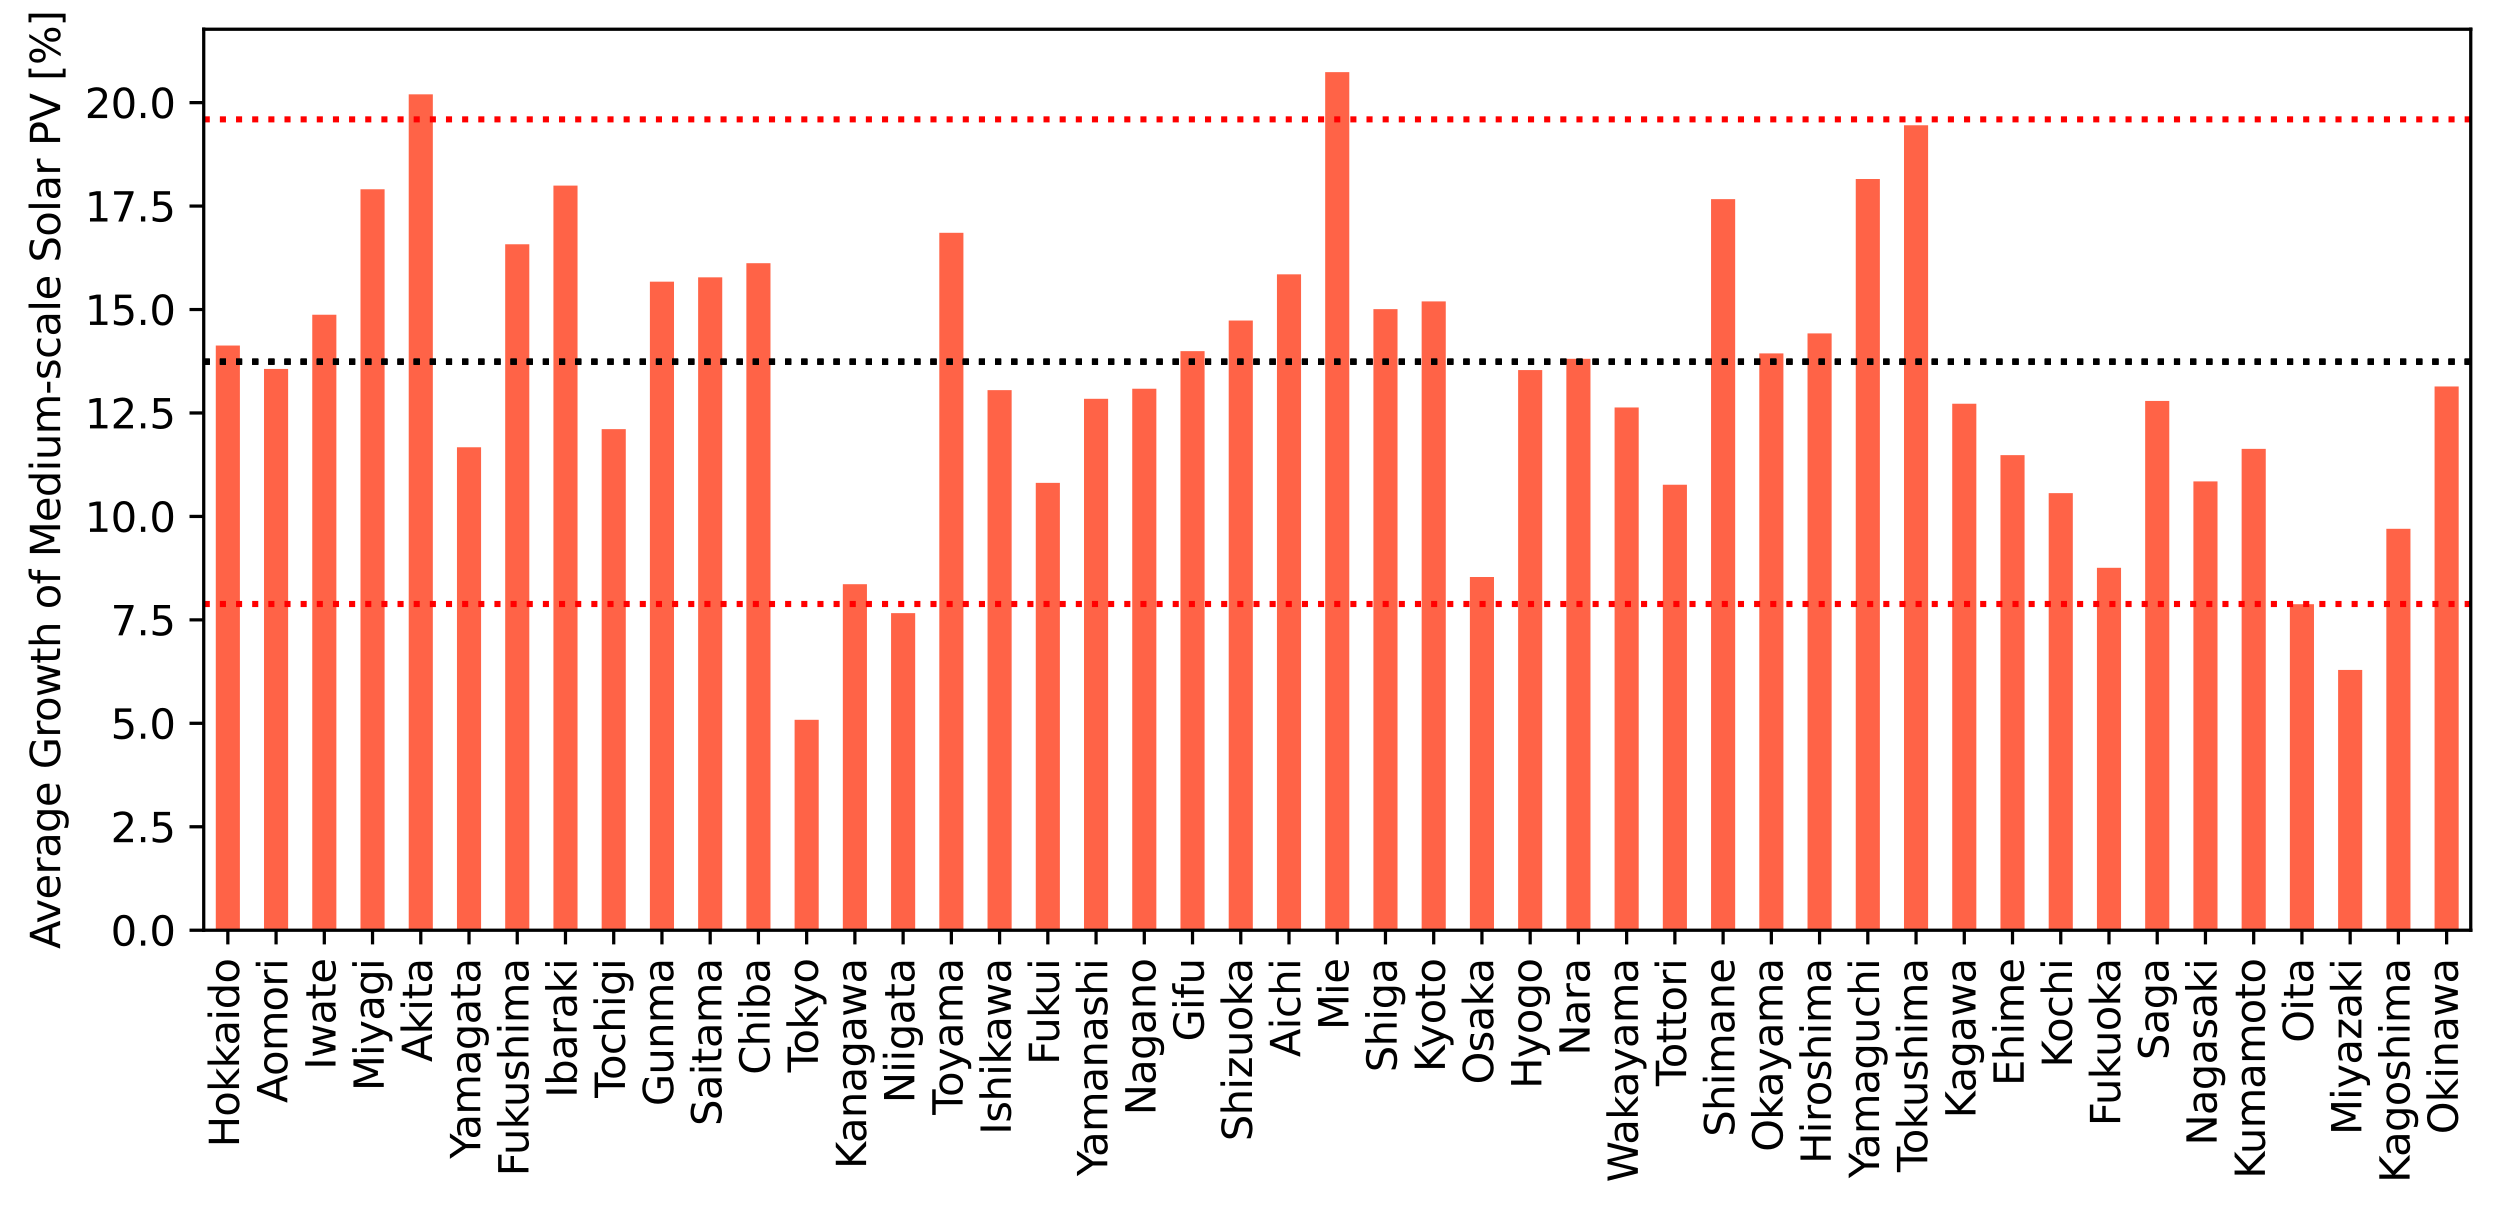 <?xml version="1.0" encoding="utf-8" standalone="no"?>
<!DOCTYPE svg PUBLIC "-//W3C//DTD SVG 1.1//EN"
  "http://www.w3.org/Graphics/SVG/1.1/DTD/svg11.dtd">
<svg xmlns:xlink="http://www.w3.org/1999/xlink" width="615.344pt" height="298.332pt" viewBox="0 0 615.344 298.332" xmlns="http://www.w3.org/2000/svg" version="1.1">
 <defs>
  <style type="text/css">*{stroke-linejoin: round; stroke-linecap: butt}</style>
 </defs>
 <g id="figure_1">
  <g id="patch_1">
   <path d="M 0 298.332 
L 615.344 298.332 
L 615.344 0 
L 0 0 
z
" style="fill: #ffffff"/>
  </g>
  <g id="axes_1">
   <g id="patch_2">
    <path d="M 50.144 228.96 
L 608.144 228.96 
L 608.144 7.2 
L 50.144 7.2 
z
" style="fill: #ffffff"/>
   </g>
   <g id="patch_3">
    <path d="M 53.112 228.96 
L 59.048 228.96 
L 59.048 85.055 
L 53.112 85.055 
z
" clip-path="url(#p94ffd9d056)" style="fill: #ff6347"/>
   </g>
   <g id="patch_4">
    <path d="M 64.984 228.96 
L 70.92 228.96 
L 70.92 90.803 
L 64.984 90.803 
z
" clip-path="url(#p94ffd9d056)" style="fill: #ff6347"/>
   </g>
   <g id="patch_5">
    <path d="M 76.857 228.96 
L 82.793 228.96 
L 82.793 77.474 
L 76.857 77.474 
z
" clip-path="url(#p94ffd9d056)" style="fill: #ff6347"/>
   </g>
   <g id="patch_6">
    <path d="M 88.729 228.96 
L 94.665 228.96 
L 94.665 46.587 
L 88.729 46.587 
z
" clip-path="url(#p94ffd9d056)" style="fill: #ff6347"/>
   </g>
   <g id="patch_7">
    <path d="M 100.601 228.96 
L 106.537 228.96 
L 106.537 23.22 
L 100.601 23.22 
z
" clip-path="url(#p94ffd9d056)" style="fill: #ff6347"/>
   </g>
   <g id="patch_8">
    <path d="M 112.474 228.96 
L 118.41 228.96 
L 118.41 110.093 
L 112.474 110.093 
z
" clip-path="url(#p94ffd9d056)" style="fill: #ff6347"/>
   </g>
   <g id="patch_9">
    <path d="M 124.346 228.96 
L 130.282 228.96 
L 130.282 60.126 
L 124.346 60.126 
z
" clip-path="url(#p94ffd9d056)" style="fill: #ff6347"/>
   </g>
   <g id="patch_10">
    <path d="M 136.218 228.96 
L 142.154 228.96 
L 142.154 45.678 
L 136.218 45.678 
z
" clip-path="url(#p94ffd9d056)" style="fill: #ff6347"/>
   </g>
   <g id="patch_11">
    <path d="M 148.091 228.96 
L 154.027 228.96 
L 154.027 105.628 
L 148.091 105.628 
z
" clip-path="url(#p94ffd9d056)" style="fill: #ff6347"/>
   </g>
   <g id="patch_12">
    <path d="M 159.963 228.96 
L 165.899 228.96 
L 165.899 69.327 
L 159.963 69.327 
z
" clip-path="url(#p94ffd9d056)" style="fill: #ff6347"/>
   </g>
   <g id="patch_13">
    <path d="M 171.835 228.96 
L 177.771 228.96 
L 177.771 68.259 
L 171.835 68.259 
z
" clip-path="url(#p94ffd9d056)" style="fill: #ff6347"/>
   </g>
   <g id="patch_14">
    <path d="M 183.708 228.96 
L 189.644 228.96 
L 189.644 64.781 
L 183.708 64.781 
z
" clip-path="url(#p94ffd9d056)" style="fill: #ff6347"/>
   </g>
   <g id="patch_15">
    <path d="M 195.58 228.96 
L 201.516 228.96 
L 201.516 177.163 
L 195.58 177.163 
z
" clip-path="url(#p94ffd9d056)" style="fill: #ff6347"/>
   </g>
   <g id="patch_16">
    <path d="M 207.452 228.96 
L 213.388 228.96 
L 213.388 143.792 
L 207.452 143.792 
z
" clip-path="url(#p94ffd9d056)" style="fill: #ff6347"/>
   </g>
   <g id="patch_17">
    <path d="M 219.325 228.96 
L 225.261 228.96 
L 225.261 150.923 
L 219.325 150.923 
z
" clip-path="url(#p94ffd9d056)" style="fill: #ff6347"/>
   </g>
   <g id="patch_18">
    <path d="M 231.197 228.96 
L 237.133 228.96 
L 237.133 57.306 
L 231.197 57.306 
z
" clip-path="url(#p94ffd9d056)" style="fill: #ff6347"/>
   </g>
   <g id="patch_19">
    <path d="M 243.069 228.96 
L 249.005 228.96 
L 249.005 96.023 
L 243.069 96.023 
z
" clip-path="url(#p94ffd9d056)" style="fill: #ff6347"/>
   </g>
   <g id="patch_20">
    <path d="M 254.942 228.96 
L 260.878 228.96 
L 260.878 118.848 
L 254.942 118.848 
z
" clip-path="url(#p94ffd9d056)" style="fill: #ff6347"/>
   </g>
   <g id="patch_21">
    <path d="M 266.814 228.96 
L 272.75 228.96 
L 272.75 98.154 
L 266.814 98.154 
z
" clip-path="url(#p94ffd9d056)" style="fill: #ff6347"/>
   </g>
   <g id="patch_22">
    <path d="M 278.686 228.96 
L 284.622 228.96 
L 284.622 95.68 
L 278.686 95.68 
z
" clip-path="url(#p94ffd9d056)" style="fill: #ff6347"/>
   </g>
   <g id="patch_23">
    <path d="M 290.559 228.96 
L 296.495 228.96 
L 296.495 86.423 
L 290.559 86.423 
z
" clip-path="url(#p94ffd9d056)" style="fill: #ff6347"/>
   </g>
   <g id="patch_24">
    <path d="M 302.431 228.96 
L 308.367 228.96 
L 308.367 78.899 
L 302.431 78.899 
z
" clip-path="url(#p94ffd9d056)" style="fill: #ff6347"/>
   </g>
   <g id="patch_25">
    <path d="M 314.303 228.96 
L 320.239 228.96 
L 320.239 67.531 
L 314.303 67.531 
z
" clip-path="url(#p94ffd9d056)" style="fill: #ff6347"/>
   </g>
   <g id="patch_26">
    <path d="M 326.176 228.96 
L 332.112 228.96 
L 332.112 17.76 
L 326.176 17.76 
z
" clip-path="url(#p94ffd9d056)" style="fill: #ff6347"/>
   </g>
   <g id="patch_27">
    <path d="M 338.048 228.96 
L 343.984 228.96 
L 343.984 76.087 
L 338.048 76.087 
z
" clip-path="url(#p94ffd9d056)" style="fill: #ff6347"/>
   </g>
   <g id="patch_28">
    <path d="M 349.92 228.96 
L 355.857 228.96 
L 355.857 74.184 
L 349.92 74.184 
z
" clip-path="url(#p94ffd9d056)" style="fill: #ff6347"/>
   </g>
   <g id="patch_29">
    <path d="M 361.793 228.96 
L 367.729 228.96 
L 367.729 142.026 
L 361.793 142.026 
z
" clip-path="url(#p94ffd9d056)" style="fill: #ff6347"/>
   </g>
   <g id="patch_30">
    <path d="M 373.665 228.96 
L 379.601 228.96 
L 379.601 91.083 
L 373.665 91.083 
z
" clip-path="url(#p94ffd9d056)" style="fill: #ff6347"/>
   </g>
   <g id="patch_31">
    <path d="M 385.537 228.96 
L 391.474 228.96 
L 391.474 88.307 
L 385.537 88.307 
z
" clip-path="url(#p94ffd9d056)" style="fill: #ff6347"/>
   </g>
   <g id="patch_32">
    <path d="M 397.41 228.96 
L 403.346 228.96 
L 403.346 100.3 
L 397.41 100.3 
z
" clip-path="url(#p94ffd9d056)" style="fill: #ff6347"/>
   </g>
   <g id="patch_33">
    <path d="M 409.282 228.96 
L 415.218 228.96 
L 415.218 119.309 
L 409.282 119.309 
z
" clip-path="url(#p94ffd9d056)" style="fill: #ff6347"/>
   </g>
   <g id="patch_34">
    <path d="M 421.154 228.96 
L 427.091 228.96 
L 427.091 49.006 
L 421.154 49.006 
z
" clip-path="url(#p94ffd9d056)" style="fill: #ff6347"/>
   </g>
   <g id="patch_35">
    <path d="M 433.027 228.96 
L 438.963 228.96 
L 438.963 86.99 
L 433.027 86.99 
z
" clip-path="url(#p94ffd9d056)" style="fill: #ff6347"/>
   </g>
   <g id="patch_36">
    <path d="M 444.899 228.96 
L 450.835 228.96 
L 450.835 82.065 
L 444.899 82.065 
z
" clip-path="url(#p94ffd9d056)" style="fill: #ff6347"/>
   </g>
   <g id="patch_37">
    <path d="M 456.771 228.96 
L 462.708 228.96 
L 462.708 44.063 
L 456.771 44.063 
z
" clip-path="url(#p94ffd9d056)" style="fill: #ff6347"/>
   </g>
   <g id="patch_38">
    <path d="M 468.644 228.96 
L 474.58 228.96 
L 474.58 30.828 
L 468.644 30.828 
z
" clip-path="url(#p94ffd9d056)" style="fill: #ff6347"/>
   </g>
   <g id="patch_39">
    <path d="M 480.516 228.96 
L 486.452 228.96 
L 486.452 99.382 
L 480.516 99.382 
z
" clip-path="url(#p94ffd9d056)" style="fill: #ff6347"/>
   </g>
   <g id="patch_40">
    <path d="M 492.388 228.96 
L 498.325 228.96 
L 498.325 112.026 
L 492.388 112.026 
z
" clip-path="url(#p94ffd9d056)" style="fill: #ff6347"/>
   </g>
   <g id="patch_41">
    <path d="M 504.261 228.96 
L 510.197 228.96 
L 510.197 121.377 
L 504.261 121.377 
z
" clip-path="url(#p94ffd9d056)" style="fill: #ff6347"/>
   </g>
   <g id="patch_42">
    <path d="M 516.133 228.96 
L 522.069 228.96 
L 522.069 139.757 
L 516.133 139.757 
z
" clip-path="url(#p94ffd9d056)" style="fill: #ff6347"/>
   </g>
   <g id="patch_43">
    <path d="M 528.005 228.96 
L 533.942 228.96 
L 533.942 98.686 
L 528.005 98.686 
z
" clip-path="url(#p94ffd9d056)" style="fill: #ff6347"/>
   </g>
   <g id="patch_44">
    <path d="M 539.878 228.96 
L 545.814 228.96 
L 545.814 118.488 
L 539.878 118.488 
z
" clip-path="url(#p94ffd9d056)" style="fill: #ff6347"/>
   </g>
   <g id="patch_45">
    <path d="M 551.75 228.96 
L 557.686 228.96 
L 557.686 110.483 
L 551.75 110.483 
z
" clip-path="url(#p94ffd9d056)" style="fill: #ff6347"/>
   </g>
   <g id="patch_46">
    <path d="M 563.622 228.96 
L 569.559 228.96 
L 569.559 148.72 
L 563.622 148.72 
z
" clip-path="url(#p94ffd9d056)" style="fill: #ff6347"/>
   </g>
   <g id="patch_47">
    <path d="M 575.495 228.96 
L 581.431 228.96 
L 581.431 164.904 
L 575.495 164.904 
z
" clip-path="url(#p94ffd9d056)" style="fill: #ff6347"/>
   </g>
   <g id="patch_48">
    <path d="M 587.367 228.96 
L 593.303 228.96 
L 593.303 130.154 
L 587.367 130.154 
z
" clip-path="url(#p94ffd9d056)" style="fill: #ff6347"/>
   </g>
   <g id="patch_49">
    <path d="M 599.239 228.96 
L 605.176 228.96 
L 605.176 95.13 
L 599.239 95.13 
z
" clip-path="url(#p94ffd9d056)" style="fill: #ff6347"/>
   </g>
   <g id="matplotlib.axis_1">
    <g id="xtick_1">
     <g id="line2d_1">
      <defs>
       <path id="md6323fd42f" d="M 0 0 
L 0 3.5 
" style="stroke: #000000; stroke-width: 0.8"/>
      </defs>
      <g>
       <use xlink:href="#md6323fd42f" x="56.08" y="228.96" style="stroke: #000000; stroke-width: 0.8"/>
      </g>
     </g>
     <g id="text_1">
      <!-- Hokkaido -->
      <g transform="translate(58.839 282.379) rotate(-90) scale(0.1 -0.1)">
       <defs>
        <path id="DejaVuSans-48" d="M 628 4666 
L 1259 4666 
L 1259 2753 
L 3553 2753 
L 3553 4666 
L 4184 4666 
L 4184 0 
L 3553 0 
L 3553 2222 
L 1259 2222 
L 1259 0 
L 628 0 
L 628 4666 
z
" transform="scale(0.016)"/>
        <path id="DejaVuSans-6f" d="M 1959 3097 
Q 1497 3097 1228 2736 
Q 959 2375 959 1747 
Q 959 1119 1226 758 
Q 1494 397 1959 397 
Q 2419 397 2687 759 
Q 2956 1122 2956 1747 
Q 2956 2369 2687 2733 
Q 2419 3097 1959 3097 
z
M 1959 3584 
Q 2709 3584 3137 3096 
Q 3566 2609 3566 1747 
Q 3566 888 3137 398 
Q 2709 -91 1959 -91 
Q 1206 -91 779 398 
Q 353 888 353 1747 
Q 353 2609 779 3096 
Q 1206 3584 1959 3584 
z
" transform="scale(0.016)"/>
        <path id="DejaVuSans-6b" d="M 581 4863 
L 1159 4863 
L 1159 1991 
L 2875 3500 
L 3609 3500 
L 1753 1863 
L 3688 0 
L 2938 0 
L 1159 1709 
L 1159 0 
L 581 0 
L 581 4863 
z
" transform="scale(0.016)"/>
        <path id="DejaVuSans-61" d="M 2194 1759 
Q 1497 1759 1228 1600 
Q 959 1441 959 1056 
Q 959 750 1161 570 
Q 1363 391 1709 391 
Q 2188 391 2477 730 
Q 2766 1069 2766 1631 
L 2766 1759 
L 2194 1759 
z
M 3341 1997 
L 3341 0 
L 2766 0 
L 2766 531 
Q 2569 213 2275 61 
Q 1981 -91 1556 -91 
Q 1019 -91 701 211 
Q 384 513 384 1019 
Q 384 1609 779 1909 
Q 1175 2209 1959 2209 
L 2766 2209 
L 2766 2266 
Q 2766 2663 2505 2880 
Q 2244 3097 1772 3097 
Q 1472 3097 1187 3025 
Q 903 2953 641 2809 
L 641 3341 
Q 956 3463 1253 3523 
Q 1550 3584 1831 3584 
Q 2591 3584 2966 3190 
Q 3341 2797 3341 1997 
z
" transform="scale(0.016)"/>
        <path id="DejaVuSans-69" d="M 603 3500 
L 1178 3500 
L 1178 0 
L 603 0 
L 603 3500 
z
M 603 4863 
L 1178 4863 
L 1178 4134 
L 603 4134 
L 603 4863 
z
" transform="scale(0.016)"/>
        <path id="DejaVuSans-64" d="M 2906 2969 
L 2906 4863 
L 3481 4863 
L 3481 0 
L 2906 0 
L 2906 525 
Q 2725 213 2448 61 
Q 2172 -91 1784 -91 
Q 1150 -91 751 415 
Q 353 922 353 1747 
Q 353 2572 751 3078 
Q 1150 3584 1784 3584 
Q 2172 3584 2448 3432 
Q 2725 3281 2906 2969 
z
M 947 1747 
Q 947 1113 1208 752 
Q 1469 391 1925 391 
Q 2381 391 2643 752 
Q 2906 1113 2906 1747 
Q 2906 2381 2643 2742 
Q 2381 3103 1925 3103 
Q 1469 3103 1208 2742 
Q 947 2381 947 1747 
z
" transform="scale(0.016)"/>
       </defs>
       <use xlink:href="#DejaVuSans-48"/>
       <use xlink:href="#DejaVuSans-6f" x="75.195"/>
       <use xlink:href="#DejaVuSans-6b" x="136.377"/>
       <use xlink:href="#DejaVuSans-6b" x="194.287"/>
       <use xlink:href="#DejaVuSans-61" x="250.447"/>
       <use xlink:href="#DejaVuSans-69" x="311.727"/>
       <use xlink:href="#DejaVuSans-64" x="339.51"/>
       <use xlink:href="#DejaVuSans-6f" x="402.986"/>
      </g>
     </g>
    </g>
    <g id="xtick_2">
     <g id="line2d_2">
      <g>
       <use xlink:href="#md6323fd42f" x="67.952" y="228.96" style="stroke: #000000; stroke-width: 0.8"/>
      </g>
     </g>
     <g id="text_2">
      <!-- Aomori -->
      <g transform="translate(70.712 271.493) rotate(-90) scale(0.1 -0.1)">
       <defs>
        <path id="DejaVuSans-41" d="M 2188 4044 
L 1331 1722 
L 3047 1722 
L 2188 4044 
z
M 1831 4666 
L 2547 4666 
L 4325 0 
L 3669 0 
L 3244 1197 
L 1141 1197 
L 716 0 
L 50 0 
L 1831 4666 
z
" transform="scale(0.016)"/>
        <path id="DejaVuSans-6d" d="M 3328 2828 
Q 3544 3216 3844 3400 
Q 4144 3584 4550 3584 
Q 5097 3584 5394 3201 
Q 5691 2819 5691 2113 
L 5691 0 
L 5113 0 
L 5113 2094 
Q 5113 2597 4934 2840 
Q 4756 3084 4391 3084 
Q 3944 3084 3684 2787 
Q 3425 2491 3425 1978 
L 3425 0 
L 2847 0 
L 2847 2094 
Q 2847 2600 2669 2842 
Q 2491 3084 2119 3084 
Q 1678 3084 1418 2786 
Q 1159 2488 1159 1978 
L 1159 0 
L 581 0 
L 581 3500 
L 1159 3500 
L 1159 2956 
Q 1356 3278 1631 3431 
Q 1906 3584 2284 3584 
Q 2666 3584 2933 3390 
Q 3200 3197 3328 2828 
z
" transform="scale(0.016)"/>
        <path id="DejaVuSans-72" d="M 2631 2963 
Q 2534 3019 2420 3045 
Q 2306 3072 2169 3072 
Q 1681 3072 1420 2755 
Q 1159 2438 1159 1844 
L 1159 0 
L 581 0 
L 581 3500 
L 1159 3500 
L 1159 2956 
Q 1341 3275 1631 3429 
Q 1922 3584 2338 3584 
Q 2397 3584 2469 3576 
Q 2541 3569 2628 3553 
L 2631 2963 
z
" transform="scale(0.016)"/>
       </defs>
       <use xlink:href="#DejaVuSans-41"/>
       <use xlink:href="#DejaVuSans-6f" x="66.658"/>
       <use xlink:href="#DejaVuSans-6d" x="127.84"/>
       <use xlink:href="#DejaVuSans-6f" x="225.252"/>
       <use xlink:href="#DejaVuSans-72" x="286.434"/>
       <use xlink:href="#DejaVuSans-69" x="327.547"/>
      </g>
     </g>
    </g>
    <g id="xtick_3">
     <g id="line2d_3">
      <g>
       <use xlink:href="#md6323fd42f" x="79.825" y="228.96" style="stroke: #000000; stroke-width: 0.8"/>
      </g>
     </g>
     <g id="text_3">
      <!-- Iwate -->
      <g transform="translate(82.584 263.29) rotate(-90) scale(0.1 -0.1)">
       <defs>
        <path id="DejaVuSans-49" d="M 628 4666 
L 1259 4666 
L 1259 0 
L 628 0 
L 628 4666 
z
" transform="scale(0.016)"/>
        <path id="DejaVuSans-77" d="M 269 3500 
L 844 3500 
L 1563 769 
L 2278 3500 
L 2956 3500 
L 3675 769 
L 4391 3500 
L 4966 3500 
L 4050 0 
L 3372 0 
L 2619 2869 
L 1863 0 
L 1184 0 
L 269 3500 
z
" transform="scale(0.016)"/>
        <path id="DejaVuSans-74" d="M 1172 4494 
L 1172 3500 
L 2356 3500 
L 2356 3053 
L 1172 3053 
L 1172 1153 
Q 1172 725 1289 603 
Q 1406 481 1766 481 
L 2356 481 
L 2356 0 
L 1766 0 
Q 1100 0 847 248 
Q 594 497 594 1153 
L 594 3053 
L 172 3053 
L 172 3500 
L 594 3500 
L 594 4494 
L 1172 4494 
z
" transform="scale(0.016)"/>
        <path id="DejaVuSans-65" d="M 3597 1894 
L 3597 1613 
L 953 1613 
Q 991 1019 1311 708 
Q 1631 397 2203 397 
Q 2534 397 2845 478 
Q 3156 559 3463 722 
L 3463 178 
Q 3153 47 2828 -22 
Q 2503 -91 2169 -91 
Q 1331 -91 842 396 
Q 353 884 353 1716 
Q 353 2575 817 3079 
Q 1281 3584 2069 3584 
Q 2775 3584 3186 3129 
Q 3597 2675 3597 1894 
z
M 3022 2063 
Q 3016 2534 2758 2815 
Q 2500 3097 2075 3097 
Q 1594 3097 1305 2825 
Q 1016 2553 972 2059 
L 3022 2063 
z
" transform="scale(0.016)"/>
       </defs>
       <use xlink:href="#DejaVuSans-49"/>
       <use xlink:href="#DejaVuSans-77" x="29.492"/>
       <use xlink:href="#DejaVuSans-61" x="111.279"/>
       <use xlink:href="#DejaVuSans-74" x="172.559"/>
       <use xlink:href="#DejaVuSans-65" x="211.768"/>
      </g>
     </g>
    </g>
    <g id="xtick_4">
     <g id="line2d_4">
      <g>
       <use xlink:href="#md6323fd42f" x="91.697" y="228.96" style="stroke: #000000; stroke-width: 0.8"/>
      </g>
     </g>
     <g id="text_4">
      <!-- Miyagi -->
      <g transform="translate(94.456 268.54) rotate(-90) scale(0.1 -0.1)">
       <defs>
        <path id="DejaVuSans-4d" d="M 628 4666 
L 1569 4666 
L 2759 1491 
L 3956 4666 
L 4897 4666 
L 4897 0 
L 4281 0 
L 4281 4097 
L 3078 897 
L 2444 897 
L 1241 4097 
L 1241 0 
L 628 0 
L 628 4666 
z
" transform="scale(0.016)"/>
        <path id="DejaVuSans-79" d="M 2059 -325 
Q 1816 -950 1584 -1140 
Q 1353 -1331 966 -1331 
L 506 -1331 
L 506 -850 
L 844 -850 
Q 1081 -850 1212 -737 
Q 1344 -625 1503 -206 
L 1606 56 
L 191 3500 
L 800 3500 
L 1894 763 
L 2988 3500 
L 3597 3500 
L 2059 -325 
z
" transform="scale(0.016)"/>
        <path id="DejaVuSans-67" d="M 2906 1791 
Q 2906 2416 2648 2759 
Q 2391 3103 1925 3103 
Q 1463 3103 1205 2759 
Q 947 2416 947 1791 
Q 947 1169 1205 825 
Q 1463 481 1925 481 
Q 2391 481 2648 825 
Q 2906 1169 2906 1791 
z
M 3481 434 
Q 3481 -459 3084 -895 
Q 2688 -1331 1869 -1331 
Q 1566 -1331 1297 -1286 
Q 1028 -1241 775 -1147 
L 775 -588 
Q 1028 -725 1275 -790 
Q 1522 -856 1778 -856 
Q 2344 -856 2625 -561 
Q 2906 -266 2906 331 
L 2906 616 
Q 2728 306 2450 153 
Q 2172 0 1784 0 
Q 1141 0 747 490 
Q 353 981 353 1791 
Q 353 2603 747 3093 
Q 1141 3584 1784 3584 
Q 2172 3584 2450 3431 
Q 2728 3278 2906 2969 
L 2906 3500 
L 3481 3500 
L 3481 434 
z
" transform="scale(0.016)"/>
       </defs>
       <use xlink:href="#DejaVuSans-4d"/>
       <use xlink:href="#DejaVuSans-69" x="86.279"/>
       <use xlink:href="#DejaVuSans-79" x="114.062"/>
       <use xlink:href="#DejaVuSans-61" x="173.242"/>
       <use xlink:href="#DejaVuSans-67" x="234.521"/>
       <use xlink:href="#DejaVuSans-69" x="297.998"/>
      </g>
     </g>
    </g>
    <g id="xtick_5">
     <g id="line2d_5">
      <g>
       <use xlink:href="#md6323fd42f" x="103.569" y="228.96" style="stroke: #000000; stroke-width: 0.8"/>
      </g>
     </g>
     <g id="text_5">
      <!-- Akita -->
      <g transform="translate(106.329 261.418) rotate(-90) scale(0.1 -0.1)">
       <use xlink:href="#DejaVuSans-41"/>
       <use xlink:href="#DejaVuSans-6b" x="68.408"/>
       <use xlink:href="#DejaVuSans-69" x="126.318"/>
       <use xlink:href="#DejaVuSans-74" x="154.102"/>
       <use xlink:href="#DejaVuSans-61" x="193.311"/>
      </g>
     </g>
    </g>
    <g id="xtick_6">
     <g id="line2d_6">
      <g>
       <use xlink:href="#md6323fd42f" x="115.442" y="228.96" style="stroke: #000000; stroke-width: 0.8"/>
      </g>
     </g>
     <g id="text_6">
      <!-- Yamagata -->
      <g transform="translate(118.201 285.215) rotate(-90) scale(0.1 -0.1)">
       <defs>
        <path id="DejaVuSans-59" d="M -13 4666 
L 666 4666 
L 1959 2747 
L 3244 4666 
L 3922 4666 
L 2272 2222 
L 2272 0 
L 1638 0 
L 1638 2222 
L -13 4666 
z
" transform="scale(0.016)"/>
       </defs>
       <use xlink:href="#DejaVuSans-59"/>
       <use xlink:href="#DejaVuSans-61" x="47.334"/>
       <use xlink:href="#DejaVuSans-6d" x="108.613"/>
       <use xlink:href="#DejaVuSans-61" x="206.025"/>
       <use xlink:href="#DejaVuSans-67" x="267.305"/>
       <use xlink:href="#DejaVuSans-61" x="330.781"/>
       <use xlink:href="#DejaVuSans-74" x="392.061"/>
       <use xlink:href="#DejaVuSans-61" x="431.27"/>
      </g>
     </g>
    </g>
    <g id="xtick_7">
     <g id="line2d_7">
      <g>
       <use xlink:href="#md6323fd42f" x="127.314" y="228.96" style="stroke: #000000; stroke-width: 0.8"/>
      </g>
     </g>
     <g id="text_7">
      <!-- Fukushima -->
      <g transform="translate(130.073 289.508) rotate(-90) scale(0.1 -0.1)">
       <defs>
        <path id="DejaVuSans-46" d="M 628 4666 
L 3309 4666 
L 3309 4134 
L 1259 4134 
L 1259 2759 
L 3109 2759 
L 3109 2228 
L 1259 2228 
L 1259 0 
L 628 0 
L 628 4666 
z
" transform="scale(0.016)"/>
        <path id="DejaVuSans-75" d="M 544 1381 
L 544 3500 
L 1119 3500 
L 1119 1403 
Q 1119 906 1312 657 
Q 1506 409 1894 409 
Q 2359 409 2629 706 
Q 2900 1003 2900 1516 
L 2900 3500 
L 3475 3500 
L 3475 0 
L 2900 0 
L 2900 538 
Q 2691 219 2414 64 
Q 2138 -91 1772 -91 
Q 1169 -91 856 284 
Q 544 659 544 1381 
z
M 1991 3584 
L 1991 3584 
z
" transform="scale(0.016)"/>
        <path id="DejaVuSans-73" d="M 2834 3397 
L 2834 2853 
Q 2591 2978 2328 3040 
Q 2066 3103 1784 3103 
Q 1356 3103 1142 2972 
Q 928 2841 928 2578 
Q 928 2378 1081 2264 
Q 1234 2150 1697 2047 
L 1894 2003 
Q 2506 1872 2764 1633 
Q 3022 1394 3022 966 
Q 3022 478 2636 193 
Q 2250 -91 1575 -91 
Q 1294 -91 989 -36 
Q 684 19 347 128 
L 347 722 
Q 666 556 975 473 
Q 1284 391 1588 391 
Q 1994 391 2212 530 
Q 2431 669 2431 922 
Q 2431 1156 2273 1281 
Q 2116 1406 1581 1522 
L 1381 1569 
Q 847 1681 609 1914 
Q 372 2147 372 2553 
Q 372 3047 722 3315 
Q 1072 3584 1716 3584 
Q 2034 3584 2315 3537 
Q 2597 3491 2834 3397 
z
" transform="scale(0.016)"/>
        <path id="DejaVuSans-68" d="M 3513 2113 
L 3513 0 
L 2938 0 
L 2938 2094 
Q 2938 2591 2744 2837 
Q 2550 3084 2163 3084 
Q 1697 3084 1428 2787 
Q 1159 2491 1159 1978 
L 1159 0 
L 581 0 
L 581 4863 
L 1159 4863 
L 1159 2956 
Q 1366 3272 1645 3428 
Q 1925 3584 2291 3584 
Q 2894 3584 3203 3211 
Q 3513 2838 3513 2113 
z
" transform="scale(0.016)"/>
       </defs>
       <use xlink:href="#DejaVuSans-46"/>
       <use xlink:href="#DejaVuSans-75" x="52.02"/>
       <use xlink:href="#DejaVuSans-6b" x="115.398"/>
       <use xlink:href="#DejaVuSans-75" x="170.184"/>
       <use xlink:href="#DejaVuSans-73" x="233.562"/>
       <use xlink:href="#DejaVuSans-68" x="285.662"/>
       <use xlink:href="#DejaVuSans-69" x="349.041"/>
       <use xlink:href="#DejaVuSans-6d" x="376.824"/>
       <use xlink:href="#DejaVuSans-61" x="474.236"/>
      </g>
     </g>
    </g>
    <g id="xtick_8">
     <g id="line2d_8">
      <g>
       <use xlink:href="#md6323fd42f" x="139.186" y="228.96" style="stroke: #000000; stroke-width: 0.8"/>
      </g>
     </g>
     <g id="text_8">
      <!-- Ibaraki -->
      <g transform="translate(141.946 270.194) rotate(-90) scale(0.1 -0.1)">
       <defs>
        <path id="DejaVuSans-62" d="M 3116 1747 
Q 3116 2381 2855 2742 
Q 2594 3103 2138 3103 
Q 1681 3103 1420 2742 
Q 1159 2381 1159 1747 
Q 1159 1113 1420 752 
Q 1681 391 2138 391 
Q 2594 391 2855 752 
Q 3116 1113 3116 1747 
z
M 1159 2969 
Q 1341 3281 1617 3432 
Q 1894 3584 2278 3584 
Q 2916 3584 3314 3078 
Q 3713 2572 3713 1747 
Q 3713 922 3314 415 
Q 2916 -91 2278 -91 
Q 1894 -91 1617 61 
Q 1341 213 1159 525 
L 1159 0 
L 581 0 
L 581 4863 
L 1159 4863 
L 1159 2969 
z
" transform="scale(0.016)"/>
       </defs>
       <use xlink:href="#DejaVuSans-49"/>
       <use xlink:href="#DejaVuSans-62" x="29.492"/>
       <use xlink:href="#DejaVuSans-61" x="92.969"/>
       <use xlink:href="#DejaVuSans-72" x="154.248"/>
       <use xlink:href="#DejaVuSans-61" x="195.361"/>
       <use xlink:href="#DejaVuSans-6b" x="256.641"/>
       <use xlink:href="#DejaVuSans-69" x="314.551"/>
      </g>
     </g>
    </g>
    <g id="xtick_9">
     <g id="line2d_9">
      <g>
       <use xlink:href="#md6323fd42f" x="151.059" y="228.96" style="stroke: #000000; stroke-width: 0.8"/>
      </g>
     </g>
     <g id="text_9">
      <!-- Tochigi -->
      <g transform="translate(153.818 270.227) rotate(-90) scale(0.1 -0.1)">
       <defs>
        <path id="DejaVuSans-54" d="M -19 4666 
L 3928 4666 
L 3928 4134 
L 2272 4134 
L 2272 0 
L 1638 0 
L 1638 4134 
L -19 4134 
L -19 4666 
z
" transform="scale(0.016)"/>
        <path id="DejaVuSans-63" d="M 3122 3366 
L 3122 2828 
Q 2878 2963 2633 3030 
Q 2388 3097 2138 3097 
Q 1578 3097 1268 2742 
Q 959 2388 959 1747 
Q 959 1106 1268 751 
Q 1578 397 2138 397 
Q 2388 397 2633 464 
Q 2878 531 3122 666 
L 3122 134 
Q 2881 22 2623 -34 
Q 2366 -91 2075 -91 
Q 1284 -91 818 406 
Q 353 903 353 1747 
Q 353 2603 823 3093 
Q 1294 3584 2113 3584 
Q 2378 3584 2631 3529 
Q 2884 3475 3122 3366 
z
" transform="scale(0.016)"/>
       </defs>
       <use xlink:href="#DejaVuSans-54"/>
       <use xlink:href="#DejaVuSans-6f" x="44.084"/>
       <use xlink:href="#DejaVuSans-63" x="105.266"/>
       <use xlink:href="#DejaVuSans-68" x="160.246"/>
       <use xlink:href="#DejaVuSans-69" x="223.625"/>
       <use xlink:href="#DejaVuSans-67" x="251.408"/>
       <use xlink:href="#DejaVuSans-69" x="314.885"/>
      </g>
     </g>
    </g>
    <g id="xtick_10">
     <g id="line2d_10">
      <g>
       <use xlink:href="#md6323fd42f" x="162.931" y="228.96" style="stroke: #000000; stroke-width: 0.8"/>
      </g>
     </g>
     <g id="text_10">
      <!-- Gunma -->
      <g transform="translate(165.69 272.252) rotate(-90) scale(0.1 -0.1)">
       <defs>
        <path id="DejaVuSans-47" d="M 3809 666 
L 3809 1919 
L 2778 1919 
L 2778 2438 
L 4434 2438 
L 4434 434 
Q 4069 175 3628 42 
Q 3188 -91 2688 -91 
Q 1594 -91 976 548 
Q 359 1188 359 2328 
Q 359 3472 976 4111 
Q 1594 4750 2688 4750 
Q 3144 4750 3555 4637 
Q 3966 4525 4313 4306 
L 4313 3634 
Q 3963 3931 3569 4081 
Q 3175 4231 2741 4231 
Q 1884 4231 1454 3753 
Q 1025 3275 1025 2328 
Q 1025 1384 1454 906 
Q 1884 428 2741 428 
Q 3075 428 3337 486 
Q 3600 544 3809 666 
z
" transform="scale(0.016)"/>
        <path id="DejaVuSans-6e" d="M 3513 2113 
L 3513 0 
L 2938 0 
L 2938 2094 
Q 2938 2591 2744 2837 
Q 2550 3084 2163 3084 
Q 1697 3084 1428 2787 
Q 1159 2491 1159 1978 
L 1159 0 
L 581 0 
L 581 3500 
L 1159 3500 
L 1159 2956 
Q 1366 3272 1645 3428 
Q 1925 3584 2291 3584 
Q 2894 3584 3203 3211 
Q 3513 2838 3513 2113 
z
" transform="scale(0.016)"/>
       </defs>
       <use xlink:href="#DejaVuSans-47"/>
       <use xlink:href="#DejaVuSans-75" x="77.49"/>
       <use xlink:href="#DejaVuSans-6e" x="140.869"/>
       <use xlink:href="#DejaVuSans-6d" x="204.248"/>
       <use xlink:href="#DejaVuSans-61" x="301.66"/>
      </g>
     </g>
    </g>
    <g id="xtick_11">
     <g id="line2d_11">
      <g>
       <use xlink:href="#md6323fd42f" x="174.803" y="228.96" style="stroke: #000000; stroke-width: 0.8"/>
      </g>
     </g>
     <g id="text_11">
      <!-- Saitama -->
      <g transform="translate(177.563 277.132) rotate(-90) scale(0.1 -0.1)">
       <defs>
        <path id="DejaVuSans-53" d="M 3425 4513 
L 3425 3897 
Q 3066 4069 2747 4153 
Q 2428 4238 2131 4238 
Q 1616 4238 1336 4038 
Q 1056 3838 1056 3469 
Q 1056 3159 1242 3001 
Q 1428 2844 1947 2747 
L 2328 2669 
Q 3034 2534 3370 2195 
Q 3706 1856 3706 1288 
Q 3706 609 3251 259 
Q 2797 -91 1919 -91 
Q 1588 -91 1214 -16 
Q 841 59 441 206 
L 441 856 
Q 825 641 1194 531 
Q 1563 422 1919 422 
Q 2459 422 2753 634 
Q 3047 847 3047 1241 
Q 3047 1584 2836 1778 
Q 2625 1972 2144 2069 
L 1759 2144 
Q 1053 2284 737 2584 
Q 422 2884 422 3419 
Q 422 4038 858 4394 
Q 1294 4750 2059 4750 
Q 2388 4750 2728 4690 
Q 3069 4631 3425 4513 
z
" transform="scale(0.016)"/>
       </defs>
       <use xlink:href="#DejaVuSans-53"/>
       <use xlink:href="#DejaVuSans-61" x="63.477"/>
       <use xlink:href="#DejaVuSans-69" x="124.756"/>
       <use xlink:href="#DejaVuSans-74" x="152.539"/>
       <use xlink:href="#DejaVuSans-61" x="191.748"/>
       <use xlink:href="#DejaVuSans-6d" x="253.027"/>
       <use xlink:href="#DejaVuSans-61" x="350.439"/>
      </g>
     </g>
    </g>
    <g id="xtick_12">
     <g id="line2d_12">
      <g>
       <use xlink:href="#md6323fd42f" x="186.676" y="228.96" style="stroke: #000000; stroke-width: 0.8"/>
      </g>
     </g>
     <g id="text_12">
      <!-- Chiba -->
      <g transform="translate(189.435 264.535) rotate(-90) scale(0.1 -0.1)">
       <defs>
        <path id="DejaVuSans-43" d="M 4122 4306 
L 4122 3641 
Q 3803 3938 3442 4084 
Q 3081 4231 2675 4231 
Q 1875 4231 1450 3742 
Q 1025 3253 1025 2328 
Q 1025 1406 1450 917 
Q 1875 428 2675 428 
Q 3081 428 3442 575 
Q 3803 722 4122 1019 
L 4122 359 
Q 3791 134 3420 21 
Q 3050 -91 2638 -91 
Q 1578 -91 968 557 
Q 359 1206 359 2328 
Q 359 3453 968 4101 
Q 1578 4750 2638 4750 
Q 3056 4750 3426 4639 
Q 3797 4528 4122 4306 
z
" transform="scale(0.016)"/>
       </defs>
       <use xlink:href="#DejaVuSans-43"/>
       <use xlink:href="#DejaVuSans-68" x="69.824"/>
       <use xlink:href="#DejaVuSans-69" x="133.203"/>
       <use xlink:href="#DejaVuSans-62" x="160.986"/>
       <use xlink:href="#DejaVuSans-61" x="224.463"/>
      </g>
     </g>
    </g>
    <g id="xtick_13">
     <g id="line2d_13">
      <g>
       <use xlink:href="#md6323fd42f" x="198.548" y="228.96" style="stroke: #000000; stroke-width: 0.8"/>
      </g>
     </g>
     <g id="text_13">
      <!-- Tokyo -->
      <g transform="translate(201.307 263.952) rotate(-90) scale(0.1 -0.1)">
       <use xlink:href="#DejaVuSans-54"/>
       <use xlink:href="#DejaVuSans-6f" x="44.084"/>
       <use xlink:href="#DejaVuSans-6b" x="105.266"/>
       <use xlink:href="#DejaVuSans-79" x="159.551"/>
       <use xlink:href="#DejaVuSans-6f" x="218.73"/>
      </g>
     </g>
    </g>
    <g id="xtick_14">
     <g id="line2d_14">
      <g>
       <use xlink:href="#md6323fd42f" x="210.42" y="228.96" style="stroke: #000000; stroke-width: 0.8"/>
      </g>
     </g>
     <g id="text_14">
      <!-- Kanagawa -->
      <g transform="translate(213.18 287.719) rotate(-90) scale(0.1 -0.1)">
       <defs>
        <path id="DejaVuSans-4b" d="M 628 4666 
L 1259 4666 
L 1259 2694 
L 3353 4666 
L 4166 4666 
L 1850 2491 
L 4331 0 
L 3500 0 
L 1259 2247 
L 1259 0 
L 628 0 
L 628 4666 
z
" transform="scale(0.016)"/>
       </defs>
       <use xlink:href="#DejaVuSans-4b"/>
       <use xlink:href="#DejaVuSans-61" x="63.826"/>
       <use xlink:href="#DejaVuSans-6e" x="125.105"/>
       <use xlink:href="#DejaVuSans-61" x="188.484"/>
       <use xlink:href="#DejaVuSans-67" x="249.764"/>
       <use xlink:href="#DejaVuSans-61" x="313.24"/>
       <use xlink:href="#DejaVuSans-77" x="374.52"/>
       <use xlink:href="#DejaVuSans-61" x="456.307"/>
      </g>
     </g>
    </g>
    <g id="xtick_15">
     <g id="line2d_15">
      <g>
       <use xlink:href="#md6323fd42f" x="222.293" y="228.96" style="stroke: #000000; stroke-width: 0.8"/>
      </g>
     </g>
     <g id="text_15">
      <!-- Niigata -->
      <g transform="translate(225.052 271.522) rotate(-90) scale(0.1 -0.1)">
       <defs>
        <path id="DejaVuSans-4e" d="M 628 4666 
L 1478 4666 
L 3547 763 
L 3547 4666 
L 4159 4666 
L 4159 0 
L 3309 0 
L 1241 3903 
L 1241 0 
L 628 0 
L 628 4666 
z
" transform="scale(0.016)"/>
       </defs>
       <use xlink:href="#DejaVuSans-4e"/>
       <use xlink:href="#DejaVuSans-69" x="74.805"/>
       <use xlink:href="#DejaVuSans-69" x="102.588"/>
       <use xlink:href="#DejaVuSans-67" x="130.371"/>
       <use xlink:href="#DejaVuSans-61" x="193.848"/>
       <use xlink:href="#DejaVuSans-74" x="255.127"/>
       <use xlink:href="#DejaVuSans-61" x="294.336"/>
      </g>
     </g>
    </g>
    <g id="xtick_16">
     <g id="line2d_16">
      <g>
       <use xlink:href="#md6323fd42f" x="234.165" y="228.96" style="stroke: #000000; stroke-width: 0.8"/>
      </g>
     </g>
     <g id="text_16">
      <!-- Toyama -->
      <g transform="translate(236.924 274.402) rotate(-90) scale(0.1 -0.1)">
       <use xlink:href="#DejaVuSans-54"/>
       <use xlink:href="#DejaVuSans-6f" x="44.084"/>
       <use xlink:href="#DejaVuSans-79" x="105.266"/>
       <use xlink:href="#DejaVuSans-61" x="164.445"/>
       <use xlink:href="#DejaVuSans-6d" x="225.725"/>
       <use xlink:href="#DejaVuSans-61" x="323.137"/>
      </g>
     </g>
    </g>
    <g id="xtick_17">
     <g id="line2d_17">
      <g>
       <use xlink:href="#md6323fd42f" x="246.037" y="228.96" style="stroke: #000000; stroke-width: 0.8"/>
      </g>
     </g>
     <g id="text_17">
      <!-- Ishikawa -->
      <g transform="translate(248.797 279.285) rotate(-90) scale(0.1 -0.1)">
       <use xlink:href="#DejaVuSans-49"/>
       <use xlink:href="#DejaVuSans-73" x="29.492"/>
       <use xlink:href="#DejaVuSans-68" x="81.592"/>
       <use xlink:href="#DejaVuSans-69" x="144.971"/>
       <use xlink:href="#DejaVuSans-6b" x="172.754"/>
       <use xlink:href="#DejaVuSans-61" x="228.914"/>
       <use xlink:href="#DejaVuSans-77" x="290.193"/>
       <use xlink:href="#DejaVuSans-61" x="371.98"/>
      </g>
     </g>
    </g>
    <g id="xtick_18">
     <g id="line2d_18">
      <g>
       <use xlink:href="#md6323fd42f" x="257.91" y="228.96" style="stroke: #000000; stroke-width: 0.8"/>
      </g>
     </g>
     <g id="text_18">
      <!-- Fukui -->
      <g transform="translate(260.669 262.093) rotate(-90) scale(0.1 -0.1)">
       <use xlink:href="#DejaVuSans-46"/>
       <use xlink:href="#DejaVuSans-75" x="52.02"/>
       <use xlink:href="#DejaVuSans-6b" x="115.398"/>
       <use xlink:href="#DejaVuSans-75" x="170.184"/>
       <use xlink:href="#DejaVuSans-69" x="233.562"/>
      </g>
     </g>
    </g>
    <g id="xtick_19">
     <g id="line2d_19">
      <g>
       <use xlink:href="#md6323fd42f" x="269.782" y="228.96" style="stroke: #000000; stroke-width: 0.8"/>
      </g>
     </g>
     <g id="text_19">
      <!-- Yamanashi -->
      <g transform="translate(272.541 289.48) rotate(-90) scale(0.1 -0.1)">
       <use xlink:href="#DejaVuSans-59"/>
       <use xlink:href="#DejaVuSans-61" x="47.334"/>
       <use xlink:href="#DejaVuSans-6d" x="108.613"/>
       <use xlink:href="#DejaVuSans-61" x="206.025"/>
       <use xlink:href="#DejaVuSans-6e" x="267.305"/>
       <use xlink:href="#DejaVuSans-61" x="330.684"/>
       <use xlink:href="#DejaVuSans-73" x="391.963"/>
       <use xlink:href="#DejaVuSans-68" x="444.062"/>
       <use xlink:href="#DejaVuSans-69" x="507.441"/>
      </g>
     </g>
    </g>
    <g id="xtick_20">
     <g id="line2d_20">
      <g>
       <use xlink:href="#md6323fd42f" x="281.654" y="228.96" style="stroke: #000000; stroke-width: 0.8"/>
      </g>
     </g>
     <g id="text_20">
      <!-- Nagano -->
      <g transform="translate(284.414 274.502) rotate(-90) scale(0.1 -0.1)">
       <use xlink:href="#DejaVuSans-4e"/>
       <use xlink:href="#DejaVuSans-61" x="74.805"/>
       <use xlink:href="#DejaVuSans-67" x="136.084"/>
       <use xlink:href="#DejaVuSans-61" x="199.561"/>
       <use xlink:href="#DejaVuSans-6e" x="260.84"/>
       <use xlink:href="#DejaVuSans-6f" x="324.219"/>
      </g>
     </g>
    </g>
    <g id="xtick_21">
     <g id="line2d_21">
      <g>
       <use xlink:href="#md6323fd42f" x="293.527" y="228.96" style="stroke: #000000; stroke-width: 0.8"/>
      </g>
     </g>
     <g id="text_21">
      <!-- Gifu -->
      <g transform="translate(296.286 256.344) rotate(-90) scale(0.1 -0.1)">
       <defs>
        <path id="DejaVuSans-66" d="M 2375 4863 
L 2375 4384 
L 1825 4384 
Q 1516 4384 1395 4259 
Q 1275 4134 1275 3809 
L 1275 3500 
L 2222 3500 
L 2222 3053 
L 1275 3053 
L 1275 0 
L 697 0 
L 697 3053 
L 147 3053 
L 147 3500 
L 697 3500 
L 697 3744 
Q 697 4328 969 4595 
Q 1241 4863 1831 4863 
L 2375 4863 
z
" transform="scale(0.016)"/>
       </defs>
       <use xlink:href="#DejaVuSans-47"/>
       <use xlink:href="#DejaVuSans-69" x="77.49"/>
       <use xlink:href="#DejaVuSans-66" x="105.273"/>
       <use xlink:href="#DejaVuSans-75" x="140.479"/>
      </g>
     </g>
    </g>
    <g id="xtick_22">
     <g id="line2d_22">
      <g>
       <use xlink:href="#md6323fd42f" x="305.399" y="228.96" style="stroke: #000000; stroke-width: 0.8"/>
      </g>
     </g>
     <g id="text_22">
      <!-- Shizuoka -->
      <g transform="translate(308.158 280.873) rotate(-90) scale(0.1 -0.1)">
       <defs>
        <path id="DejaVuSans-7a" d="M 353 3500 
L 3084 3500 
L 3084 2975 
L 922 459 
L 3084 459 
L 3084 0 
L 275 0 
L 275 525 
L 2438 3041 
L 353 3041 
L 353 3500 
z
" transform="scale(0.016)"/>
       </defs>
       <use xlink:href="#DejaVuSans-53"/>
       <use xlink:href="#DejaVuSans-68" x="63.477"/>
       <use xlink:href="#DejaVuSans-69" x="126.855"/>
       <use xlink:href="#DejaVuSans-7a" x="154.639"/>
       <use xlink:href="#DejaVuSans-75" x="207.129"/>
       <use xlink:href="#DejaVuSans-6f" x="270.508"/>
       <use xlink:href="#DejaVuSans-6b" x="331.689"/>
       <use xlink:href="#DejaVuSans-61" x="387.85"/>
      </g>
     </g>
    </g>
    <g id="xtick_23">
     <g id="line2d_23">
      <g>
       <use xlink:href="#md6323fd42f" x="317.271" y="228.96" style="stroke: #000000; stroke-width: 0.8"/>
      </g>
     </g>
     <g id="text_23">
      <!-- Aichi -->
      <g transform="translate(320.031 260.193) rotate(-90) scale(0.1 -0.1)">
       <use xlink:href="#DejaVuSans-41"/>
       <use xlink:href="#DejaVuSans-69" x="68.408"/>
       <use xlink:href="#DejaVuSans-63" x="96.191"/>
       <use xlink:href="#DejaVuSans-68" x="151.172"/>
       <use xlink:href="#DejaVuSans-69" x="214.551"/>
      </g>
     </g>
    </g>
    <g id="xtick_24">
     <g id="line2d_24">
      <g>
       <use xlink:href="#md6323fd42f" x="329.144" y="228.96" style="stroke: #000000; stroke-width: 0.8"/>
      </g>
     </g>
     <g id="text_24">
      <!-- Mie -->
      <g transform="translate(331.903 253.519) rotate(-90) scale(0.1 -0.1)">
       <use xlink:href="#DejaVuSans-4d"/>
       <use xlink:href="#DejaVuSans-69" x="86.279"/>
       <use xlink:href="#DejaVuSans-65" x="114.062"/>
      </g>
     </g>
    </g>
    <g id="xtick_25">
     <g id="line2d_25">
      <g>
       <use xlink:href="#md6323fd42f" x="341.016" y="228.96" style="stroke: #000000; stroke-width: 0.8"/>
      </g>
     </g>
     <g id="text_25">
      <!-- Shiga -->
      <g transform="translate(343.775 263.901) rotate(-90) scale(0.1 -0.1)">
       <use xlink:href="#DejaVuSans-53"/>
       <use xlink:href="#DejaVuSans-68" x="63.477"/>
       <use xlink:href="#DejaVuSans-69" x="126.855"/>
       <use xlink:href="#DejaVuSans-67" x="154.639"/>
       <use xlink:href="#DejaVuSans-61" x="218.115"/>
      </g>
     </g>
    </g>
    <g id="xtick_26">
     <g id="line2d_26">
      <g>
       <use xlink:href="#md6323fd42f" x="352.888" y="228.96" style="stroke: #000000; stroke-width: 0.8"/>
      </g>
     </g>
     <g id="text_26">
      <!-- Kyoto -->
      <g transform="translate(355.648 263.869) rotate(-90) scale(0.1 -0.1)">
       <use xlink:href="#DejaVuSans-4b"/>
       <use xlink:href="#DejaVuSans-79" x="58.326"/>
       <use xlink:href="#DejaVuSans-6f" x="117.506"/>
       <use xlink:href="#DejaVuSans-74" x="178.688"/>
       <use xlink:href="#DejaVuSans-6f" x="217.896"/>
      </g>
     </g>
    </g>
    <g id="xtick_27">
     <g id="line2d_27">
      <g>
       <use xlink:href="#md6323fd42f" x="364.761" y="228.96" style="stroke: #000000; stroke-width: 0.8"/>
      </g>
     </g>
     <g id="text_27">
      <!-- Osaka -->
      <g transform="translate(367.52 266.913) rotate(-90) scale(0.1 -0.1)">
       <defs>
        <path id="DejaVuSans-4f" d="M 2522 4238 
Q 1834 4238 1429 3725 
Q 1025 3213 1025 2328 
Q 1025 1447 1429 934 
Q 1834 422 2522 422 
Q 3209 422 3611 934 
Q 4013 1447 4013 2328 
Q 4013 3213 3611 3725 
Q 3209 4238 2522 4238 
z
M 2522 4750 
Q 3503 4750 4090 4092 
Q 4678 3434 4678 2328 
Q 4678 1225 4090 567 
Q 3503 -91 2522 -91 
Q 1538 -91 948 565 
Q 359 1222 359 2328 
Q 359 3434 948 4092 
Q 1538 4750 2522 4750 
z
" transform="scale(0.016)"/>
       </defs>
       <use xlink:href="#DejaVuSans-4f"/>
       <use xlink:href="#DejaVuSans-73" x="78.711"/>
       <use xlink:href="#DejaVuSans-61" x="130.811"/>
       <use xlink:href="#DejaVuSans-6b" x="192.09"/>
       <use xlink:href="#DejaVuSans-61" x="248.25"/>
      </g>
     </g>
    </g>
    <g id="xtick_28">
     <g id="line2d_28">
      <g>
       <use xlink:href="#md6323fd42f" x="376.633" y="228.96" style="stroke: #000000; stroke-width: 0.8"/>
      </g>
     </g>
     <g id="text_28">
      <!-- Hyogo -->
      <g transform="translate(379.392 267.985) rotate(-90) scale(0.1 -0.1)">
       <use xlink:href="#DejaVuSans-48"/>
       <use xlink:href="#DejaVuSans-79" x="75.195"/>
       <use xlink:href="#DejaVuSans-6f" x="134.375"/>
       <use xlink:href="#DejaVuSans-67" x="195.557"/>
       <use xlink:href="#DejaVuSans-6f" x="259.033"/>
      </g>
     </g>
    </g>
    <g id="xtick_29">
     <g id="line2d_29">
      <g>
       <use xlink:href="#md6323fd42f" x="388.505" y="228.96" style="stroke: #000000; stroke-width: 0.8"/>
      </g>
     </g>
     <g id="text_29">
      <!-- Nara -->
      <g transform="translate(391.265 259.808) rotate(-90) scale(0.1 -0.1)">
       <use xlink:href="#DejaVuSans-4e"/>
       <use xlink:href="#DejaVuSans-61" x="74.805"/>
       <use xlink:href="#DejaVuSans-72" x="136.084"/>
       <use xlink:href="#DejaVuSans-61" x="177.197"/>
      </g>
     </g>
    </g>
    <g id="xtick_30">
     <g id="line2d_30">
      <g>
       <use xlink:href="#md6323fd42f" x="400.378" y="228.96" style="stroke: #000000; stroke-width: 0.8"/>
      </g>
     </g>
     <g id="text_30">
      <!-- Wakayama -->
      <g transform="translate(403.137 290.998) rotate(-90) scale(0.1 -0.1)">
       <defs>
        <path id="DejaVuSans-57" d="M 213 4666 
L 850 4666 
L 1831 722 
L 2809 4666 
L 3519 4666 
L 4500 722 
L 5478 4666 
L 6119 4666 
L 4947 0 
L 4153 0 
L 3169 4050 
L 2175 0 
L 1381 0 
L 213 4666 
z
" transform="scale(0.016)"/>
       </defs>
       <use xlink:href="#DejaVuSans-57"/>
       <use xlink:href="#DejaVuSans-61" x="92.502"/>
       <use xlink:href="#DejaVuSans-6b" x="153.781"/>
       <use xlink:href="#DejaVuSans-61" x="209.941"/>
       <use xlink:href="#DejaVuSans-79" x="271.221"/>
       <use xlink:href="#DejaVuSans-61" x="330.4"/>
       <use xlink:href="#DejaVuSans-6d" x="391.68"/>
       <use xlink:href="#DejaVuSans-61" x="489.092"/>
      </g>
     </g>
    </g>
    <g id="xtick_31">
     <g id="line2d_31">
      <g>
       <use xlink:href="#md6323fd42f" x="412.25" y="228.96" style="stroke: #000000; stroke-width: 0.8"/>
      </g>
     </g>
     <g id="text_31">
      <!-- Tottori -->
      <g transform="translate(415.01 267.335) rotate(-90) scale(0.1 -0.1)">
       <use xlink:href="#DejaVuSans-54"/>
       <use xlink:href="#DejaVuSans-6f" x="44.084"/>
       <use xlink:href="#DejaVuSans-74" x="105.266"/>
       <use xlink:href="#DejaVuSans-74" x="144.475"/>
       <use xlink:href="#DejaVuSans-6f" x="183.684"/>
       <use xlink:href="#DejaVuSans-72" x="244.865"/>
       <use xlink:href="#DejaVuSans-69" x="285.979"/>
      </g>
     </g>
    </g>
    <g id="xtick_32">
     <g id="line2d_32">
      <g>
       <use xlink:href="#md6323fd42f" x="424.122" y="228.96" style="stroke: #000000; stroke-width: 0.8"/>
      </g>
     </g>
     <g id="text_32">
      <!-- Shimane -->
      <g transform="translate(426.882 279.783) rotate(-90) scale(0.1 -0.1)">
       <use xlink:href="#DejaVuSans-53"/>
       <use xlink:href="#DejaVuSans-68" x="63.477"/>
       <use xlink:href="#DejaVuSans-69" x="126.855"/>
       <use xlink:href="#DejaVuSans-6d" x="154.639"/>
       <use xlink:href="#DejaVuSans-61" x="252.051"/>
       <use xlink:href="#DejaVuSans-6e" x="313.33"/>
       <use xlink:href="#DejaVuSans-65" x="376.709"/>
      </g>
     </g>
    </g>
    <g id="xtick_33">
     <g id="line2d_33">
      <g>
       <use xlink:href="#md6323fd42f" x="435.995" y="228.96" style="stroke: #000000; stroke-width: 0.8"/>
      </g>
     </g>
     <g id="text_33">
      <!-- Okayama -->
      <g transform="translate(438.754 283.491) rotate(-90) scale(0.1 -0.1)">
       <use xlink:href="#DejaVuSans-4f"/>
       <use xlink:href="#DejaVuSans-6b" x="78.711"/>
       <use xlink:href="#DejaVuSans-61" x="134.871"/>
       <use xlink:href="#DejaVuSans-79" x="196.15"/>
       <use xlink:href="#DejaVuSans-61" x="255.33"/>
       <use xlink:href="#DejaVuSans-6d" x="316.609"/>
       <use xlink:href="#DejaVuSans-61" x="414.021"/>
      </g>
     </g>
    </g>
    <g id="xtick_34">
     <g id="line2d_34">
      <g>
       <use xlink:href="#md6323fd42f" x="447.867" y="228.96" style="stroke: #000000; stroke-width: 0.8"/>
      </g>
     </g>
     <g id="text_34">
      <!-- Hiroshima -->
      <g transform="translate(450.627 286.457) rotate(-90) scale(0.1 -0.1)">
       <use xlink:href="#DejaVuSans-48"/>
       <use xlink:href="#DejaVuSans-69" x="75.195"/>
       <use xlink:href="#DejaVuSans-72" x="102.979"/>
       <use xlink:href="#DejaVuSans-6f" x="141.842"/>
       <use xlink:href="#DejaVuSans-73" x="203.023"/>
       <use xlink:href="#DejaVuSans-68" x="255.123"/>
       <use xlink:href="#DejaVuSans-69" x="318.502"/>
       <use xlink:href="#DejaVuSans-6d" x="346.285"/>
       <use xlink:href="#DejaVuSans-61" x="443.697"/>
      </g>
     </g>
    </g>
    <g id="xtick_35">
     <g id="line2d_35">
      <g>
       <use xlink:href="#md6323fd42f" x="459.739" y="228.96" style="stroke: #000000; stroke-width: 0.8"/>
      </g>
     </g>
     <g id="text_35">
      <!-- Yamaguchi -->
      <g transform="translate(462.499 289.99) rotate(-90) scale(0.1 -0.1)">
       <use xlink:href="#DejaVuSans-59"/>
       <use xlink:href="#DejaVuSans-61" x="47.334"/>
       <use xlink:href="#DejaVuSans-6d" x="108.613"/>
       <use xlink:href="#DejaVuSans-61" x="206.025"/>
       <use xlink:href="#DejaVuSans-67" x="267.305"/>
       <use xlink:href="#DejaVuSans-75" x="330.781"/>
       <use xlink:href="#DejaVuSans-63" x="394.16"/>
       <use xlink:href="#DejaVuSans-68" x="449.141"/>
       <use xlink:href="#DejaVuSans-69" x="512.52"/>
      </g>
     </g>
    </g>
    <g id="xtick_36">
     <g id="line2d_36">
      <g>
       <use xlink:href="#md6323fd42f" x="471.612" y="228.96" style="stroke: #000000; stroke-width: 0.8"/>
      </g>
     </g>
     <g id="text_36">
      <!-- Tokushima -->
      <g transform="translate(474.371 288.496) rotate(-90) scale(0.1 -0.1)">
       <use xlink:href="#DejaVuSans-54"/>
       <use xlink:href="#DejaVuSans-6f" x="44.084"/>
       <use xlink:href="#DejaVuSans-6b" x="105.266"/>
       <use xlink:href="#DejaVuSans-75" x="160.051"/>
       <use xlink:href="#DejaVuSans-73" x="223.43"/>
       <use xlink:href="#DejaVuSans-68" x="275.529"/>
       <use xlink:href="#DejaVuSans-69" x="338.908"/>
       <use xlink:href="#DejaVuSans-6d" x="366.691"/>
       <use xlink:href="#DejaVuSans-61" x="464.104"/>
      </g>
     </g>
    </g>
    <g id="xtick_37">
     <g id="line2d_37">
      <g>
       <use xlink:href="#md6323fd42f" x="483.484" y="228.96" style="stroke: #000000; stroke-width: 0.8"/>
      </g>
     </g>
     <g id="text_37">
      <!-- Kagawa -->
      <g transform="translate(486.244 275.254) rotate(-90) scale(0.1 -0.1)">
       <use xlink:href="#DejaVuSans-4b"/>
       <use xlink:href="#DejaVuSans-61" x="63.826"/>
       <use xlink:href="#DejaVuSans-67" x="125.105"/>
       <use xlink:href="#DejaVuSans-61" x="188.582"/>
       <use xlink:href="#DejaVuSans-77" x="249.861"/>
       <use xlink:href="#DejaVuSans-61" x="331.648"/>
      </g>
     </g>
    </g>
    <g id="xtick_38">
     <g id="line2d_38">
      <g>
       <use xlink:href="#md6323fd42f" x="495.357" y="228.96" style="stroke: #000000; stroke-width: 0.8"/>
      </g>
     </g>
     <g id="text_38">
      <!-- Ehime -->
      <g transform="translate(498.116 267.288) rotate(-90) scale(0.1 -0.1)">
       <defs>
        <path id="DejaVuSans-45" d="M 628 4666 
L 3578 4666 
L 3578 4134 
L 1259 4134 
L 1259 2753 
L 3481 2753 
L 3481 2222 
L 1259 2222 
L 1259 531 
L 3634 531 
L 3634 0 
L 628 0 
L 628 4666 
z
" transform="scale(0.016)"/>
       </defs>
       <use xlink:href="#DejaVuSans-45"/>
       <use xlink:href="#DejaVuSans-68" x="63.184"/>
       <use xlink:href="#DejaVuSans-69" x="126.562"/>
       <use xlink:href="#DejaVuSans-6d" x="154.346"/>
       <use xlink:href="#DejaVuSans-65" x="251.758"/>
      </g>
     </g>
    </g>
    <g id="xtick_39">
     <g id="line2d_39">
      <g>
       <use xlink:href="#md6323fd42f" x="507.229" y="228.96" style="stroke: #000000; stroke-width: 0.8"/>
      </g>
     </g>
     <g id="text_39">
      <!-- Kochi -->
      <g transform="translate(509.988 262.751) rotate(-90) scale(0.1 -0.1)">
       <use xlink:href="#DejaVuSans-4b"/>
       <use xlink:href="#DejaVuSans-6f" x="60.576"/>
       <use xlink:href="#DejaVuSans-63" x="121.758"/>
       <use xlink:href="#DejaVuSans-68" x="176.738"/>
       <use xlink:href="#DejaVuSans-69" x="240.117"/>
      </g>
     </g>
    </g>
    <g id="xtick_40">
     <g id="line2d_40">
      <g>
       <use xlink:href="#md6323fd42f" x="519.101" y="228.96" style="stroke: #000000; stroke-width: 0.8"/>
      </g>
     </g>
     <g id="text_40">
      <!-- Fukuoka -->
      <g transform="translate(521.861 277.177) rotate(-90) scale(0.1 -0.1)">
       <use xlink:href="#DejaVuSans-46"/>
       <use xlink:href="#DejaVuSans-75" x="52.02"/>
       <use xlink:href="#DejaVuSans-6b" x="115.398"/>
       <use xlink:href="#DejaVuSans-75" x="170.184"/>
       <use xlink:href="#DejaVuSans-6f" x="233.562"/>
       <use xlink:href="#DejaVuSans-6b" x="294.744"/>
       <use xlink:href="#DejaVuSans-61" x="350.904"/>
      </g>
     </g>
    </g>
    <g id="xtick_41">
     <g id="line2d_41">
      <g>
       <use xlink:href="#md6323fd42f" x="530.974" y="228.96" style="stroke: #000000; stroke-width: 0.8"/>
      </g>
     </g>
     <g id="text_41">
      <!-- Saga -->
      <g transform="translate(533.733 260.913) rotate(-90) scale(0.1 -0.1)">
       <use xlink:href="#DejaVuSans-53"/>
       <use xlink:href="#DejaVuSans-61" x="63.477"/>
       <use xlink:href="#DejaVuSans-67" x="124.756"/>
       <use xlink:href="#DejaVuSans-61" x="188.232"/>
      </g>
     </g>
    </g>
    <g id="xtick_42">
     <g id="line2d_42">
      <g>
       <use xlink:href="#md6323fd42f" x="542.846" y="228.96" style="stroke: #000000; stroke-width: 0.8"/>
      </g>
     </g>
     <g id="text_42">
      <!-- Nagasaki -->
      <g transform="translate(545.605 281.952) rotate(-90) scale(0.1 -0.1)">
       <use xlink:href="#DejaVuSans-4e"/>
       <use xlink:href="#DejaVuSans-61" x="74.805"/>
       <use xlink:href="#DejaVuSans-67" x="136.084"/>
       <use xlink:href="#DejaVuSans-61" x="199.561"/>
       <use xlink:href="#DejaVuSans-73" x="260.84"/>
       <use xlink:href="#DejaVuSans-61" x="312.939"/>
       <use xlink:href="#DejaVuSans-6b" x="374.219"/>
       <use xlink:href="#DejaVuSans-69" x="432.129"/>
      </g>
     </g>
    </g>
    <g id="xtick_43">
     <g id="line2d_43">
      <g>
       <use xlink:href="#md6323fd42f" x="554.718" y="228.96" style="stroke: #000000; stroke-width: 0.8"/>
      </g>
     </g>
     <g id="text_43">
      <!-- Kumamoto -->
      <g transform="translate(557.478 290.123) rotate(-90) scale(0.1 -0.1)">
       <use xlink:href="#DejaVuSans-4b"/>
       <use xlink:href="#DejaVuSans-75" x="60.576"/>
       <use xlink:href="#DejaVuSans-6d" x="123.955"/>
       <use xlink:href="#DejaVuSans-61" x="221.367"/>
       <use xlink:href="#DejaVuSans-6d" x="282.646"/>
       <use xlink:href="#DejaVuSans-6f" x="380.059"/>
       <use xlink:href="#DejaVuSans-74" x="441.24"/>
       <use xlink:href="#DejaVuSans-6f" x="480.449"/>
      </g>
     </g>
    </g>
    <g id="xtick_44">
     <g id="line2d_44">
      <g>
       <use xlink:href="#md6323fd42f" x="566.591" y="228.96" style="stroke: #000000; stroke-width: 0.8"/>
      </g>
     </g>
     <g id="text_44">
      <!-- Oita -->
      <g transform="translate(569.35 256.658) rotate(-90) scale(0.1 -0.1)">
       <use xlink:href="#DejaVuSans-4f"/>
       <use xlink:href="#DejaVuSans-69" x="78.711"/>
       <use xlink:href="#DejaVuSans-74" x="106.494"/>
       <use xlink:href="#DejaVuSans-61" x="145.703"/>
      </g>
     </g>
    </g>
    <g id="xtick_45">
     <g id="line2d_45">
      <g>
       <use xlink:href="#md6323fd42f" x="578.463" y="228.96" style="stroke: #000000; stroke-width: 0.8"/>
      </g>
     </g>
     <g id="text_45">
      <!-- Miyazaki -->
      <g transform="translate(581.222 279.358) rotate(-90) scale(0.1 -0.1)">
       <use xlink:href="#DejaVuSans-4d"/>
       <use xlink:href="#DejaVuSans-69" x="86.279"/>
       <use xlink:href="#DejaVuSans-79" x="114.062"/>
       <use xlink:href="#DejaVuSans-61" x="173.242"/>
       <use xlink:href="#DejaVuSans-7a" x="234.521"/>
       <use xlink:href="#DejaVuSans-61" x="287.012"/>
       <use xlink:href="#DejaVuSans-6b" x="348.291"/>
       <use xlink:href="#DejaVuSans-69" x="406.201"/>
      </g>
     </g>
    </g>
    <g id="xtick_46">
     <g id="line2d_46">
      <g>
       <use xlink:href="#md6323fd42f" x="590.335" y="228.96" style="stroke: #000000; stroke-width: 0.8"/>
      </g>
     </g>
     <g id="text_46">
      <!-- Kagoshima -->
      <g transform="translate(593.095 291.132) rotate(-90) scale(0.1 -0.1)">
       <use xlink:href="#DejaVuSans-4b"/>
       <use xlink:href="#DejaVuSans-61" x="63.826"/>
       <use xlink:href="#DejaVuSans-67" x="125.105"/>
       <use xlink:href="#DejaVuSans-6f" x="188.582"/>
       <use xlink:href="#DejaVuSans-73" x="249.764"/>
       <use xlink:href="#DejaVuSans-68" x="301.863"/>
       <use xlink:href="#DejaVuSans-69" x="365.242"/>
       <use xlink:href="#DejaVuSans-6d" x="393.025"/>
       <use xlink:href="#DejaVuSans-61" x="490.438"/>
      </g>
     </g>
    </g>
    <g id="xtick_47">
     <g id="line2d_47">
      <g>
       <use xlink:href="#md6323fd42f" x="602.208" y="228.96" style="stroke: #000000; stroke-width: 0.8"/>
      </g>
     </g>
     <g id="text_47">
      <!-- Okinawa -->
      <g transform="translate(604.967 279.173) rotate(-90) scale(0.1 -0.1)">
       <use xlink:href="#DejaVuSans-4f"/>
       <use xlink:href="#DejaVuSans-6b" x="78.711"/>
       <use xlink:href="#DejaVuSans-69" x="136.621"/>
       <use xlink:href="#DejaVuSans-6e" x="164.404"/>
       <use xlink:href="#DejaVuSans-61" x="227.783"/>
       <use xlink:href="#DejaVuSans-77" x="289.062"/>
       <use xlink:href="#DejaVuSans-61" x="370.85"/>
      </g>
     </g>
    </g>
   </g>
   <g id="matplotlib.axis_2">
    <g id="ytick_1">
     <g id="line2d_48">
      <defs>
       <path id="m84e3c55ab0" d="M 0 0 
L -3.5 0 
" style="stroke: #000000; stroke-width: 0.8"/>
      </defs>
      <g>
       <use xlink:href="#m84e3c55ab0" x="50.144" y="228.96" style="stroke: #000000; stroke-width: 0.8"/>
      </g>
     </g>
     <g id="text_48">
      <!-- 0.0 -->
      <g transform="translate(27.241 232.759) scale(0.1 -0.1)">
       <defs>
        <path id="DejaVuSans-30" d="M 2034 4250 
Q 1547 4250 1301 3770 
Q 1056 3291 1056 2328 
Q 1056 1369 1301 889 
Q 1547 409 2034 409 
Q 2525 409 2770 889 
Q 3016 1369 3016 2328 
Q 3016 3291 2770 3770 
Q 2525 4250 2034 4250 
z
M 2034 4750 
Q 2819 4750 3233 4129 
Q 3647 3509 3647 2328 
Q 3647 1150 3233 529 
Q 2819 -91 2034 -91 
Q 1250 -91 836 529 
Q 422 1150 422 2328 
Q 422 3509 836 4129 
Q 1250 4750 2034 4750 
z
" transform="scale(0.016)"/>
        <path id="DejaVuSans-2e" d="M 684 794 
L 1344 794 
L 1344 0 
L 684 0 
L 684 794 
z
" transform="scale(0.016)"/>
       </defs>
       <use xlink:href="#DejaVuSans-30"/>
       <use xlink:href="#DejaVuSans-2e" x="63.623"/>
       <use xlink:href="#DejaVuSans-30" x="95.41"/>
      </g>
     </g>
    </g>
    <g id="ytick_2">
     <g id="line2d_49">
      <g>
       <use xlink:href="#m84e3c55ab0" x="50.144" y="203.498" style="stroke: #000000; stroke-width: 0.8"/>
      </g>
     </g>
     <g id="text_49">
      <!-- 2.5 -->
      <g transform="translate(27.241 207.297) scale(0.1 -0.1)">
       <defs>
        <path id="DejaVuSans-32" d="M 1228 531 
L 3431 531 
L 3431 0 
L 469 0 
L 469 531 
Q 828 903 1448 1529 
Q 2069 2156 2228 2338 
Q 2531 2678 2651 2914 
Q 2772 3150 2772 3378 
Q 2772 3750 2511 3984 
Q 2250 4219 1831 4219 
Q 1534 4219 1204 4116 
Q 875 4013 500 3803 
L 500 4441 
Q 881 4594 1212 4672 
Q 1544 4750 1819 4750 
Q 2544 4750 2975 4387 
Q 3406 4025 3406 3419 
Q 3406 3131 3298 2873 
Q 3191 2616 2906 2266 
Q 2828 2175 2409 1742 
Q 1991 1309 1228 531 
z
" transform="scale(0.016)"/>
        <path id="DejaVuSans-35" d="M 691 4666 
L 3169 4666 
L 3169 4134 
L 1269 4134 
L 1269 2991 
Q 1406 3038 1543 3061 
Q 1681 3084 1819 3084 
Q 2600 3084 3056 2656 
Q 3513 2228 3513 1497 
Q 3513 744 3044 326 
Q 2575 -91 1722 -91 
Q 1428 -91 1123 -41 
Q 819 9 494 109 
L 494 744 
Q 775 591 1075 516 
Q 1375 441 1709 441 
Q 2250 441 2565 725 
Q 2881 1009 2881 1497 
Q 2881 1984 2565 2268 
Q 2250 2553 1709 2553 
Q 1456 2553 1204 2497 
Q 953 2441 691 2322 
L 691 4666 
z
" transform="scale(0.016)"/>
       </defs>
       <use xlink:href="#DejaVuSans-32"/>
       <use xlink:href="#DejaVuSans-2e" x="63.623"/>
       <use xlink:href="#DejaVuSans-35" x="95.41"/>
      </g>
     </g>
    </g>
    <g id="ytick_3">
     <g id="line2d_50">
      <g>
       <use xlink:href="#m84e3c55ab0" x="50.144" y="178.035" style="stroke: #000000; stroke-width: 0.8"/>
      </g>
     </g>
     <g id="text_50">
      <!-- 5.0 -->
      <g transform="translate(27.241 181.834) scale(0.1 -0.1)">
       <use xlink:href="#DejaVuSans-35"/>
       <use xlink:href="#DejaVuSans-2e" x="63.623"/>
       <use xlink:href="#DejaVuSans-30" x="95.41"/>
      </g>
     </g>
    </g>
    <g id="ytick_4">
     <g id="line2d_51">
      <g>
       <use xlink:href="#m84e3c55ab0" x="50.144" y="152.573" style="stroke: #000000; stroke-width: 0.8"/>
      </g>
     </g>
     <g id="text_51">
      <!-- 7.5 -->
      <g transform="translate(27.241 156.372) scale(0.1 -0.1)">
       <defs>
        <path id="DejaVuSans-37" d="M 525 4666 
L 3525 4666 
L 3525 4397 
L 1831 0 
L 1172 0 
L 2766 4134 
L 525 4134 
L 525 4666 
z
" transform="scale(0.016)"/>
       </defs>
       <use xlink:href="#DejaVuSans-37"/>
       <use xlink:href="#DejaVuSans-2e" x="63.623"/>
       <use xlink:href="#DejaVuSans-35" x="95.41"/>
      </g>
     </g>
    </g>
    <g id="ytick_5">
     <g id="line2d_52">
      <g>
       <use xlink:href="#m84e3c55ab0" x="50.144" y="127.11" style="stroke: #000000; stroke-width: 0.8"/>
      </g>
     </g>
     <g id="text_52">
      <!-- 10.0 -->
      <g transform="translate(20.878 130.91) scale(0.1 -0.1)">
       <defs>
        <path id="DejaVuSans-31" d="M 794 531 
L 1825 531 
L 1825 4091 
L 703 3866 
L 703 4441 
L 1819 4666 
L 2450 4666 
L 2450 531 
L 3481 531 
L 3481 0 
L 794 0 
L 794 531 
z
" transform="scale(0.016)"/>
       </defs>
       <use xlink:href="#DejaVuSans-31"/>
       <use xlink:href="#DejaVuSans-30" x="63.623"/>
       <use xlink:href="#DejaVuSans-2e" x="127.246"/>
       <use xlink:href="#DejaVuSans-30" x="159.033"/>
      </g>
     </g>
    </g>
    <g id="ytick_6">
     <g id="line2d_53">
      <g>
       <use xlink:href="#m84e3c55ab0" x="50.144" y="101.648" style="stroke: #000000; stroke-width: 0.8"/>
      </g>
     </g>
     <g id="text_53">
      <!-- 12.5 -->
      <g transform="translate(20.878 105.447) scale(0.1 -0.1)">
       <use xlink:href="#DejaVuSans-31"/>
       <use xlink:href="#DejaVuSans-32" x="63.623"/>
       <use xlink:href="#DejaVuSans-2e" x="127.246"/>
       <use xlink:href="#DejaVuSans-35" x="159.033"/>
      </g>
     </g>
    </g>
    <g id="ytick_7">
     <g id="line2d_54">
      <g>
       <use xlink:href="#m84e3c55ab0" x="50.144" y="76.186" style="stroke: #000000; stroke-width: 0.8"/>
      </g>
     </g>
     <g id="text_54">
      <!-- 15.0 -->
      <g transform="translate(20.878 79.985) scale(0.1 -0.1)">
       <use xlink:href="#DejaVuSans-31"/>
       <use xlink:href="#DejaVuSans-35" x="63.623"/>
       <use xlink:href="#DejaVuSans-2e" x="127.246"/>
       <use xlink:href="#DejaVuSans-30" x="159.033"/>
      </g>
     </g>
    </g>
    <g id="ytick_8">
     <g id="line2d_55">
      <g>
       <use xlink:href="#m84e3c55ab0" x="50.144" y="50.723" style="stroke: #000000; stroke-width: 0.8"/>
      </g>
     </g>
     <g id="text_55">
      <!-- 17.5 -->
      <g transform="translate(20.878 54.522) scale(0.1 -0.1)">
       <use xlink:href="#DejaVuSans-31"/>
       <use xlink:href="#DejaVuSans-37" x="63.623"/>
       <use xlink:href="#DejaVuSans-2e" x="127.246"/>
       <use xlink:href="#DejaVuSans-35" x="159.033"/>
      </g>
     </g>
    </g>
    <g id="ytick_9">
     <g id="line2d_56">
      <g>
       <use xlink:href="#m84e3c55ab0" x="50.144" y="25.261" style="stroke: #000000; stroke-width: 0.8"/>
      </g>
     </g>
     <g id="text_56">
      <!-- 20.0 -->
      <g transform="translate(20.878 29.06) scale(0.1 -0.1)">
       <use xlink:href="#DejaVuSans-32"/>
       <use xlink:href="#DejaVuSans-30" x="63.623"/>
       <use xlink:href="#DejaVuSans-2e" x="127.246"/>
       <use xlink:href="#DejaVuSans-30" x="159.033"/>
      </g>
     </g>
    </g>
    <g id="text_57">
     <!-- Average Growth of Medium-scale Solar PV [%] -->
     <g transform="translate(14.798 233.571) rotate(-90) scale(0.1 -0.1)">
      <defs>
       <path id="DejaVuSans-76" d="M 191 3500 
L 800 3500 
L 1894 563 
L 2988 3500 
L 3597 3500 
L 2284 0 
L 1503 0 
L 191 3500 
z
" transform="scale(0.016)"/>
       <path id="DejaVuSans-20" transform="scale(0.016)"/>
       <path id="DejaVuSans-2d" d="M 313 2009 
L 1997 2009 
L 1997 1497 
L 313 1497 
L 313 2009 
z
" transform="scale(0.016)"/>
       <path id="DejaVuSans-6c" d="M 603 4863 
L 1178 4863 
L 1178 0 
L 603 0 
L 603 4863 
z
" transform="scale(0.016)"/>
       <path id="DejaVuSans-50" d="M 1259 4147 
L 1259 2394 
L 2053 2394 
Q 2494 2394 2734 2622 
Q 2975 2850 2975 3272 
Q 2975 3691 2734 3919 
Q 2494 4147 2053 4147 
L 1259 4147 
z
M 628 4666 
L 2053 4666 
Q 2838 4666 3239 4311 
Q 3641 3956 3641 3272 
Q 3641 2581 3239 2228 
Q 2838 1875 2053 1875 
L 1259 1875 
L 1259 0 
L 628 0 
L 628 4666 
z
" transform="scale(0.016)"/>
       <path id="DejaVuSans-56" d="M 1831 0 
L 50 4666 
L 709 4666 
L 2188 738 
L 3669 4666 
L 4325 4666 
L 2547 0 
L 1831 0 
z
" transform="scale(0.016)"/>
       <path id="DejaVuSans-5b" d="M 550 4863 
L 1875 4863 
L 1875 4416 
L 1125 4416 
L 1125 -397 
L 1875 -397 
L 1875 -844 
L 550 -844 
L 550 4863 
z
" transform="scale(0.016)"/>
       <path id="DejaVuSans-25" d="M 4653 2053 
Q 4381 2053 4226 1822 
Q 4072 1591 4072 1178 
Q 4072 772 4226 539 
Q 4381 306 4653 306 
Q 4919 306 5073 539 
Q 5228 772 5228 1178 
Q 5228 1588 5073 1820 
Q 4919 2053 4653 2053 
z
M 4653 2450 
Q 5147 2450 5437 2106 
Q 5728 1763 5728 1178 
Q 5728 594 5436 251 
Q 5144 -91 4653 -91 
Q 4153 -91 3862 251 
Q 3572 594 3572 1178 
Q 3572 1766 3864 2108 
Q 4156 2450 4653 2450 
z
M 1428 4353 
Q 1159 4353 1004 4120 
Q 850 3888 850 3481 
Q 850 3069 1003 2837 
Q 1156 2606 1428 2606 
Q 1700 2606 1854 2837 
Q 2009 3069 2009 3481 
Q 2009 3884 1853 4118 
Q 1697 4353 1428 4353 
z
M 4250 4750 
L 4750 4750 
L 1831 -91 
L 1331 -91 
L 4250 4750 
z
M 1428 4750 
Q 1922 4750 2215 4408 
Q 2509 4066 2509 3481 
Q 2509 2891 2217 2550 
Q 1925 2209 1428 2209 
Q 931 2209 642 2551 
Q 353 2894 353 3481 
Q 353 4063 643 4406 
Q 934 4750 1428 4750 
z
" transform="scale(0.016)"/>
       <path id="DejaVuSans-5d" d="M 1947 4863 
L 1947 -844 
L 622 -844 
L 622 -397 
L 1369 -397 
L 1369 4416 
L 622 4416 
L 622 4863 
L 1947 4863 
z
" transform="scale(0.016)"/>
      </defs>
      <use xlink:href="#DejaVuSans-41"/>
      <use xlink:href="#DejaVuSans-76" x="62.533"/>
      <use xlink:href="#DejaVuSans-65" x="121.713"/>
      <use xlink:href="#DejaVuSans-72" x="183.236"/>
      <use xlink:href="#DejaVuSans-61" x="224.35"/>
      <use xlink:href="#DejaVuSans-67" x="285.629"/>
      <use xlink:href="#DejaVuSans-65" x="349.105"/>
      <use xlink:href="#DejaVuSans-20" x="410.629"/>
      <use xlink:href="#DejaVuSans-47" x="442.416"/>
      <use xlink:href="#DejaVuSans-72" x="519.906"/>
      <use xlink:href="#DejaVuSans-6f" x="558.77"/>
      <use xlink:href="#DejaVuSans-77" x="619.951"/>
      <use xlink:href="#DejaVuSans-74" x="701.738"/>
      <use xlink:href="#DejaVuSans-68" x="740.947"/>
      <use xlink:href="#DejaVuSans-20" x="804.326"/>
      <use xlink:href="#DejaVuSans-6f" x="836.113"/>
      <use xlink:href="#DejaVuSans-66" x="897.295"/>
      <use xlink:href="#DejaVuSans-20" x="932.5"/>
      <use xlink:href="#DejaVuSans-4d" x="964.287"/>
      <use xlink:href="#DejaVuSans-65" x="1050.566"/>
      <use xlink:href="#DejaVuSans-64" x="1112.09"/>
      <use xlink:href="#DejaVuSans-69" x="1175.566"/>
      <use xlink:href="#DejaVuSans-75" x="1203.35"/>
      <use xlink:href="#DejaVuSans-6d" x="1266.729"/>
      <use xlink:href="#DejaVuSans-2d" x="1364.141"/>
      <use xlink:href="#DejaVuSans-73" x="1400.225"/>
      <use xlink:href="#DejaVuSans-63" x="1452.324"/>
      <use xlink:href="#DejaVuSans-61" x="1507.305"/>
      <use xlink:href="#DejaVuSans-6c" x="1568.584"/>
      <use xlink:href="#DejaVuSans-65" x="1596.367"/>
      <use xlink:href="#DejaVuSans-20" x="1657.891"/>
      <use xlink:href="#DejaVuSans-53" x="1689.678"/>
      <use xlink:href="#DejaVuSans-6f" x="1753.154"/>
      <use xlink:href="#DejaVuSans-6c" x="1814.336"/>
      <use xlink:href="#DejaVuSans-61" x="1842.119"/>
      <use xlink:href="#DejaVuSans-72" x="1903.398"/>
      <use xlink:href="#DejaVuSans-20" x="1944.512"/>
      <use xlink:href="#DejaVuSans-50" x="1976.299"/>
      <use xlink:href="#DejaVuSans-56" x="2036.602"/>
      <use xlink:href="#DejaVuSans-20" x="2105.01"/>
      <use xlink:href="#DejaVuSans-5b" x="2136.797"/>
      <use xlink:href="#DejaVuSans-25" x="2175.811"/>
      <use xlink:href="#DejaVuSans-5d" x="2270.83"/>
     </g>
    </g>
   </g>
   <g id="line2d_57">
    <path d="M 50.144 89.024 
L 608.144 89.024 
" clip-path="url(#p94ffd9d056)" style="fill: none; stroke-dasharray: 1.5,2.475; stroke-dashoffset: 0; stroke: #000000; stroke-width: 1.5"/>
   </g>
   <g id="line2d_58">
    <path d="M 50.144 89.024 
L 608.144 89.024 
" clip-path="url(#p94ffd9d056)" style="fill: none; stroke-dasharray: 1.5,2.475; stroke-dashoffset: 0; stroke: #000000; stroke-width: 1.5"/>
   </g>
   <g id="line2d_59">
    <path d="M 50.144 148.664 
L 608.144 148.664 
" clip-path="url(#p94ffd9d056)" style="fill: none; stroke-dasharray: 1.5,2.475; stroke-dashoffset: 0; stroke: #ff0000; stroke-width: 1.5"/>
   </g>
   <g id="line2d_60">
    <path d="M 50.144 29.385 
L 608.144 29.385 
" clip-path="url(#p94ffd9d056)" style="fill: none; stroke-dasharray: 1.5,2.475; stroke-dashoffset: 0; stroke: #ff0000; stroke-width: 1.5"/>
   </g>
   <g id="line2d_61">
    <path d="M 50.144 89.024 
L 608.144 89.024 
" clip-path="url(#p94ffd9d056)" style="fill: none; stroke-dasharray: 1.5,2.475; stroke-dashoffset: 0; stroke: #000000; stroke-width: 1.5"/>
   </g>
   <g id="patch_50">
    <path d="M 50.144 228.96 
L 50.144 7.2 
" style="fill: none; stroke: #000000; stroke-width: 0.8; stroke-linejoin: miter; stroke-linecap: square"/>
   </g>
   <g id="patch_51">
    <path d="M 608.144 228.96 
L 608.144 7.2 
" style="fill: none; stroke: #000000; stroke-width: 0.8; stroke-linejoin: miter; stroke-linecap: square"/>
   </g>
   <g id="patch_52">
    <path d="M 50.144 228.96 
L 608.144 228.96 
" style="fill: none; stroke: #000000; stroke-width: 0.8; stroke-linejoin: miter; stroke-linecap: square"/>
   </g>
   <g id="patch_53">
    <path d="M 50.144 7.2 
L 608.144 7.2 
" style="fill: none; stroke: #000000; stroke-width: 0.8; stroke-linejoin: miter; stroke-linecap: square"/>
   </g>
  </g>
 </g>
 <defs>
  <clipPath id="p94ffd9d056">
   <rect x="50.144" y="7.2" width="558" height="221.76"/>
  </clipPath>
 </defs>
</svg>
